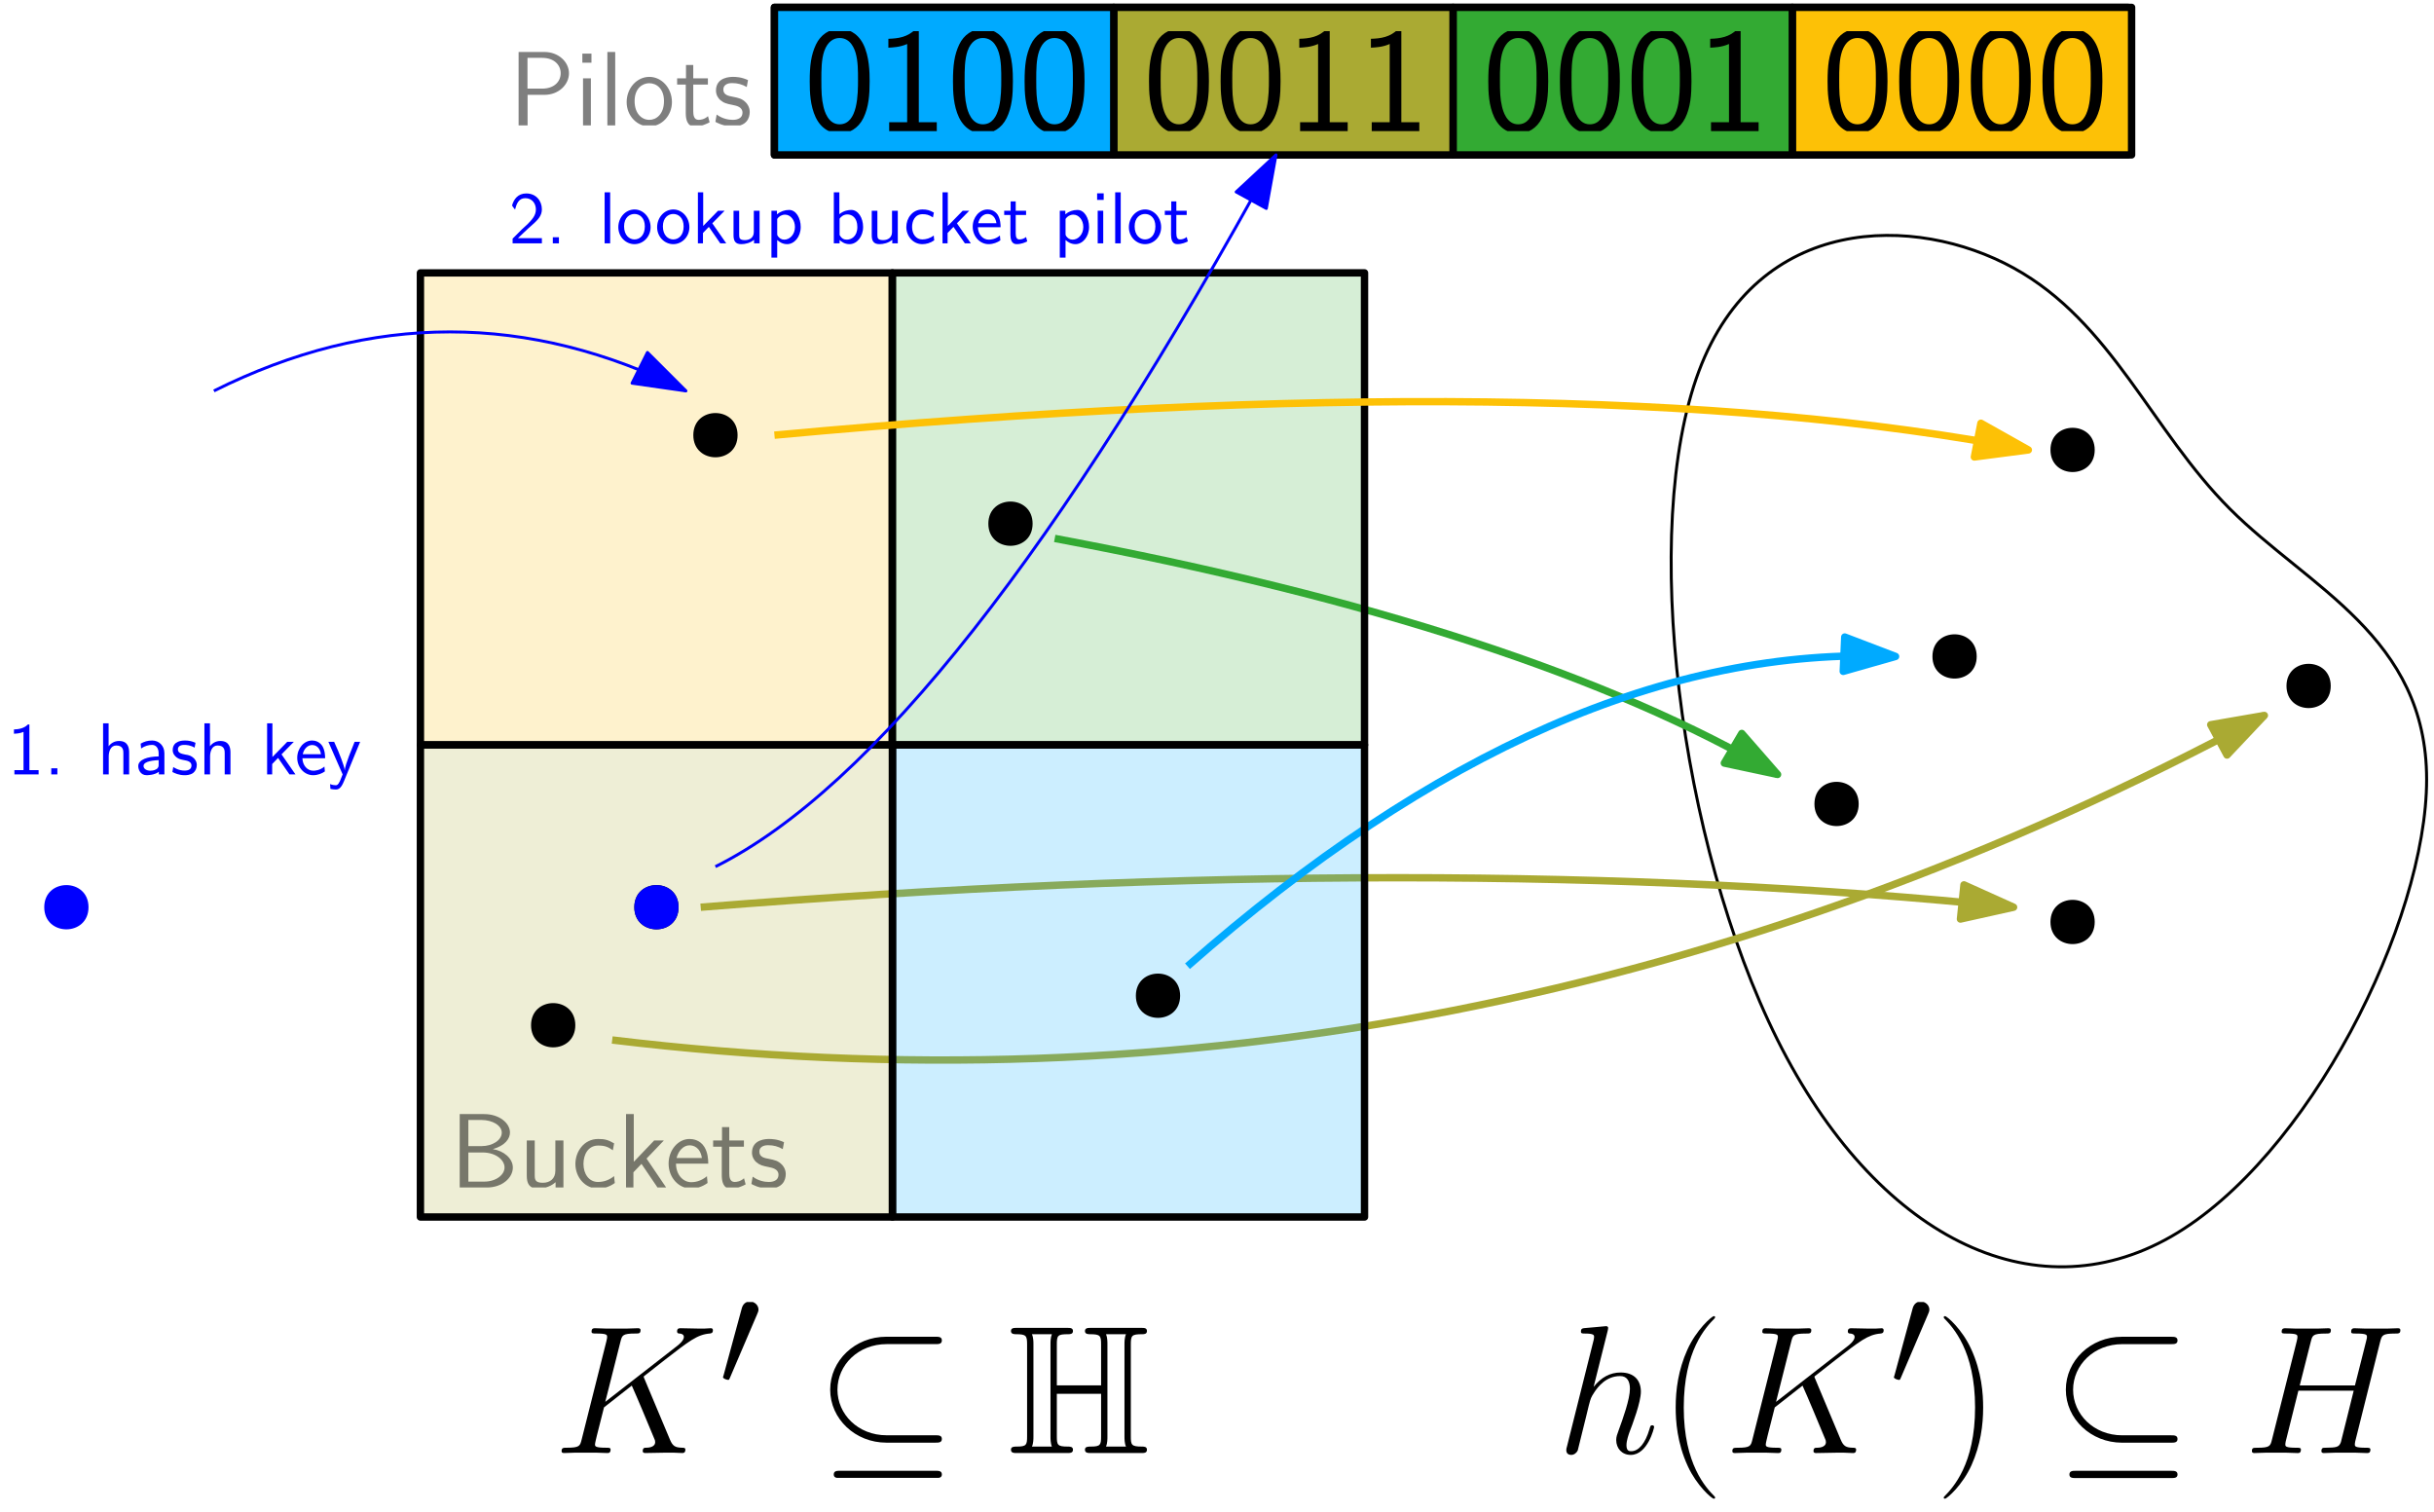 <?xml version="1.0" encoding="UTF-8"?>
<svg xmlns="http://www.w3.org/2000/svg" xmlns:xlink="http://www.w3.org/1999/xlink" width="330" height="205" viewBox="0 0 330 205">
<defs>
<g>
<g id="glyph-0-0">
<path d="M 6.969 -16.578 C 6.984 -16.672 7.031 -16.828 7.031 -16.953 C 7.031 -17.203 6.797 -17.203 6.734 -17.203 C 6.719 -17.203 5.5 -17.094 5.375 -17.078 C 4.953 -17.047 4.578 -17 4.141 -16.969 C 3.516 -16.922 3.344 -16.906 3.344 -16.453 C 3.344 -16.203 3.547 -16.203 3.891 -16.203 C 5.109 -16.203 5.125 -15.984 5.125 -15.734 C 5.125 -15.594 5.078 -15.391 5.062 -15.312 L 1.469 -0.969 C 1.359 -0.594 1.359 -0.547 1.359 -0.391 C 1.359 0.156 1.781 0.25 2.031 0.25 C 2.453 0.25 2.781 -0.078 2.906 -0.344 L 4.016 -4.828 C 4.141 -5.375 4.281 -5.891 4.406 -6.438 C 4.688 -7.484 4.688 -7.516 5.156 -8.234 C 5.625 -8.953 6.734 -10.438 8.656 -10.438 C 9.641 -10.438 9.984 -9.688 9.984 -8.703 C 9.984 -7.312 9.016 -4.609 8.469 -3.125 C 8.25 -2.531 8.125 -2.203 8.125 -1.766 C 8.125 -0.641 8.891 0.25 10.094 0.25 C 12.391 0.25 13.266 -3.391 13.266 -3.547 C 13.266 -3.672 13.156 -3.766 13.016 -3.766 C 12.781 -3.766 12.766 -3.688 12.641 -3.266 C 12.062 -1.281 11.156 -0.25 10.156 -0.25 C 9.906 -0.25 9.516 -0.266 9.516 -1.062 C 9.516 -1.703 9.812 -2.5 9.906 -2.781 C 10.359 -3.969 11.469 -6.891 11.469 -8.328 C 11.469 -9.812 10.609 -10.922 8.719 -10.922 C 7.312 -10.922 6.078 -10.266 5.062 -8.969 Z M 6.969 -16.578 "/>
</g>
<g id="glyph-1-0">
<path d="M 7.578 6.047 C 7.578 6.016 7.578 5.969 7.516 5.891 C 6.375 4.734 3.328 1.562 3.328 -6.172 C 3.328 -13.906 6.312 -17.047 7.531 -18.281 C 7.531 -18.312 7.578 -18.359 7.578 -18.438 C 7.578 -18.516 7.516 -18.562 7.406 -18.562 C 7.141 -18.562 5.031 -16.734 3.812 -14 C 2.578 -11.25 2.234 -8.578 2.234 -6.188 C 2.234 -4.406 2.406 -1.391 3.891 1.812 C 5.078 4.391 7.109 6.188 7.406 6.188 C 7.531 6.188 7.578 6.141 7.578 6.047 Z M 7.578 6.047 "/>
</g>
<g id="glyph-2-0">
<path d="M 12.391 -10.016 C 12.359 -10.094 12.266 -10.281 12.266 -10.359 C 12.266 -10.391 12.297 -10.406 12.719 -10.734 L 15.109 -12.609 C 18.438 -15.188 19.531 -16.062 21.234 -16.203 C 21.406 -16.234 21.656 -16.234 21.656 -16.656 C 21.656 -16.797 21.578 -16.922 21.391 -16.922 C 21.109 -16.922 20.812 -16.875 20.547 -16.875 L 19.609 -16.875 C 18.828 -16.875 18.016 -16.922 17.266 -16.922 C 17.094 -16.922 16.797 -16.922 16.797 -16.484 C 16.797 -16.234 16.969 -16.203 17.125 -16.203 C 17.391 -16.188 17.719 -16.078 17.719 -15.734 C 17.719 -15.234 16.969 -14.641 16.781 -14.5 L 7.062 -6.938 L 9.125 -15.109 C 9.344 -15.953 9.391 -16.203 11.156 -16.203 C 11.625 -16.203 11.844 -16.203 11.844 -16.672 C 11.844 -16.922 11.594 -16.922 11.469 -16.922 C 11.031 -16.922 10.5 -16.875 10.031 -16.875 L 7.109 -16.875 C 6.672 -16.875 6.125 -16.922 5.672 -16.922 C 5.484 -16.922 5.203 -16.922 5.203 -16.453 C 5.203 -16.203 5.422 -16.203 5.797 -16.203 C 7.312 -16.203 7.312 -16.016 7.312 -15.734 C 7.312 -15.688 7.312 -15.531 7.219 -15.172 L 3.859 -1.828 C 3.641 -0.969 3.594 -0.719 1.859 -0.719 C 1.391 -0.719 1.141 -0.719 1.141 -0.266 C 1.141 0 1.359 0 1.516 0 C 1.984 0 2.484 -0.047 2.953 -0.047 L 5.844 -0.047 C 6.312 -0.047 6.844 0 7.312 0 C 7.516 0 7.781 0 7.781 -0.469 C 7.781 -0.719 7.562 -0.719 7.188 -0.719 C 5.672 -0.719 5.672 -0.922 5.672 -1.172 C 5.672 -1.344 5.828 -1.953 5.922 -2.359 L 6.891 -6.188 L 10.656 -9.141 C 11.375 -7.562 12.688 -4.391 13.703 -1.953 C 13.781 -1.812 13.828 -1.656 13.828 -1.484 C 13.828 -0.75 12.844 -0.719 12.609 -0.719 C 12.391 -0.719 12.141 -0.719 12.141 -0.25 C 12.141 0 12.422 0 12.484 0 C 13.359 0 14.281 -0.047 15.141 -0.047 L 16.328 -0.047 C 16.703 -0.047 17.125 0 17.5 0 C 17.641 0 17.922 0 17.922 -0.469 C 17.922 -0.719 17.688 -0.719 17.453 -0.719 C 16.531 -0.75 16.203 -0.938 15.828 -1.828 Z M 12.391 -10.016 "/>
</g>
<g id="glyph-3-0">
<path d="M 5.219 -9.812 C 5.328 -10.062 5.406 -10.25 5.406 -10.453 C 5.406 -11.047 4.875 -11.547 4.234 -11.547 C 3.656 -11.547 3.281 -11.156 3.141 -10.625 L 0.688 -1.594 C 0.688 -1.547 0.594 -1.328 0.594 -1.297 C 0.594 -1.078 1.141 -0.922 1.297 -0.922 C 1.422 -0.922 1.453 -0.984 1.562 -1.266 Z M 5.219 -9.812 "/>
</g>
<g id="glyph-4-0">
<path d="M 6.516 -6.172 C 6.516 -7.953 6.344 -10.984 4.859 -14.172 C 3.672 -16.75 1.641 -18.562 1.344 -18.562 C 1.266 -18.562 1.172 -18.531 1.172 -18.406 C 1.172 -18.359 1.188 -18.344 1.219 -18.281 C 2.406 -17.047 5.422 -13.906 5.422 -6.188 C 5.422 1.531 2.422 4.688 1.219 5.922 C 1.188 5.969 1.172 6 1.172 6.047 C 1.172 6.172 1.266 6.188 1.344 6.188 C 1.609 6.188 3.719 4.359 4.938 1.641 C 6.172 -1.109 6.516 -3.797 6.516 -6.172 Z M 6.516 -6.172 "/>
</g>
<g id="glyph-5-0">
<path d="M 16.328 -14.766 C 16.75 -14.766 17.203 -14.766 17.203 -15.266 C 17.203 -15.766 16.75 -15.766 16.328 -15.766 L 9.672 -15.766 C 5.406 -15.766 2.062 -12.516 2.062 -8.594 C 2.062 -4.609 5.484 -1.406 9.672 -1.406 L 16.328 -1.406 C 16.75 -1.406 17.203 -1.406 17.203 -1.906 C 17.203 -2.406 16.75 -2.406 16.328 -2.406 L 9.719 -2.406 C 5.797 -2.406 3.047 -5.297 3.047 -8.578 C 3.047 -11.938 5.875 -14.766 9.719 -14.766 Z M 3.422 2.406 C 3 2.406 2.547 2.406 2.547 2.906 C 2.547 3.391 3 3.391 3.422 3.391 L 16.328 3.391 C 16.75 3.391 17.203 3.391 17.203 2.906 C 17.203 2.406 16.75 2.406 16.328 2.406 Z M 3.422 2.406 "/>
</g>
<g id="glyph-6-0">
<path d="M 18.531 -15.109 C 18.766 -15.953 18.812 -16.203 20.562 -16.203 C 21.016 -16.203 21.266 -16.203 21.266 -16.656 C 21.266 -16.922 21.047 -16.922 20.891 -16.922 C 20.438 -16.922 19.922 -16.875 19.453 -16.875 L 16.531 -16.875 C 16.062 -16.875 15.531 -16.922 15.062 -16.922 C 14.891 -16.922 14.594 -16.922 14.594 -16.453 C 14.594 -16.203 14.766 -16.203 15.234 -16.203 C 16.734 -16.203 16.734 -16.016 16.734 -15.734 C 16.734 -15.688 16.734 -15.531 16.625 -15.172 L 15.109 -9.172 L 7.625 -9.172 L 9.125 -15.109 C 9.344 -15.953 9.391 -16.203 11.156 -16.203 C 11.594 -16.203 11.844 -16.203 11.844 -16.656 C 11.844 -16.922 11.625 -16.922 11.469 -16.922 C 11.031 -16.922 10.5 -16.875 10.031 -16.875 L 7.109 -16.875 C 6.641 -16.875 6.125 -16.922 5.656 -16.922 C 5.484 -16.922 5.172 -16.922 5.172 -16.453 C 5.172 -16.203 5.359 -16.203 5.828 -16.203 C 7.312 -16.203 7.312 -16.016 7.312 -15.734 C 7.312 -15.688 7.312 -15.531 7.219 -15.172 L 3.859 -1.828 C 3.641 -0.969 3.594 -0.719 1.891 -0.719 C 1.312 -0.719 1.141 -0.719 1.141 -0.25 C 1.141 0 1.406 0 1.484 0 C 1.938 0 2.453 -0.047 2.922 -0.047 L 5.844 -0.047 C 6.312 -0.047 6.844 0 7.312 0 C 7.516 0 7.781 0 7.781 -0.469 C 7.781 -0.719 7.562 -0.719 7.188 -0.719 C 5.672 -0.719 5.672 -0.922 5.672 -1.172 C 5.672 -1.188 5.672 -1.359 5.719 -1.562 L 7.438 -8.453 L 14.938 -8.453 C 14.516 -6.812 13.266 -1.641 13.203 -1.484 C 12.938 -0.75 12.547 -0.75 11.078 -0.719 C 10.781 -0.719 10.562 -0.719 10.562 -0.25 C 10.562 0 10.828 0 10.906 0 C 11.344 0 11.875 -0.047 12.344 -0.047 L 15.266 -0.047 C 15.734 -0.047 16.25 0 16.734 0 C 16.922 0 17.203 0 17.203 -0.469 C 17.203 -0.719 16.969 -0.719 16.609 -0.719 C 15.094 -0.719 15.094 -0.922 15.094 -1.172 C 15.094 -1.188 15.094 -1.359 15.141 -1.562 Z M 18.531 -15.109 "/>
</g>
<g id="glyph-7-0">
<path d="M 8.906 -6.75 C 8.906 -7.938 8.875 -10.125 8.031 -11.812 C 7.188 -13.453 5.828 -13.875 4.859 -13.875 C 3.453 -13.875 2.25 -13.062 1.625 -11.734 C 0.969 -10.344 0.781 -8.922 0.781 -6.75 C 0.781 -5.266 0.844 -3.453 1.594 -1.859 C 2.438 -0.109 3.859 0.328 4.828 0.328 C 6.109 0.328 7.359 -0.344 8.062 -1.781 C 8.781 -3.266 8.906 -4.891 8.906 -6.75 Z M 4.828 -0.922 C 3.266 -0.922 2.781 -2.734 2.641 -3.328 C 2.391 -4.359 2.359 -5.344 2.359 -6.984 C 2.359 -8.266 2.359 -9.703 2.75 -10.844 C 3.219 -12.172 4.047 -12.625 4.828 -12.625 C 6.359 -12.625 6.859 -11.094 7.016 -10.562 C 7.328 -9.453 7.328 -8.188 7.328 -6.984 C 7.328 -5.062 7.328 -0.922 4.828 -0.922 Z M 4.828 -0.922 "/>
</g>
<g id="glyph-7-1">
<path d="M 5.859 -13.875 L 5.469 -13.875 C 4.359 -12.719 3.062 -12.562 1.734 -12.516 L 1.734 -11.312 C 2.328 -11.344 3.312 -11.375 4.281 -11.812 L 4.281 -1.203 L 1.844 -1.203 L 1.844 0 L 8.297 0 L 8.297 -1.203 L 5.859 -1.203 Z M 5.859 -13.875 "/>
</g>
<g id="glyph-8-0">
<path d="M 12.391 -10.016 C 12.359 -10.094 12.266 -10.281 12.266 -10.359 C 12.266 -10.391 12.297 -10.406 12.719 -10.734 L 15.109 -12.609 C 18.438 -15.188 19.531 -16.062 21.234 -16.203 C 21.406 -16.234 21.656 -16.234 21.656 -16.656 C 21.656 -16.797 21.578 -16.922 21.391 -16.922 C 21.109 -16.922 20.812 -16.875 20.547 -16.875 L 19.609 -16.875 C 18.828 -16.875 18.016 -16.922 17.266 -16.922 C 17.094 -16.922 16.797 -16.922 16.797 -16.484 C 16.797 -16.234 16.969 -16.203 17.125 -16.203 C 17.391 -16.188 17.719 -16.078 17.719 -15.734 C 17.719 -15.234 16.969 -14.641 16.781 -14.5 L 7.062 -6.938 L 9.125 -15.109 C 9.344 -15.953 9.391 -16.203 11.156 -16.203 C 11.625 -16.203 11.844 -16.203 11.844 -16.672 C 11.844 -16.922 11.594 -16.922 11.469 -16.922 C 11.031 -16.922 10.5 -16.875 10.031 -16.875 L 7.109 -16.875 C 6.672 -16.875 6.125 -16.922 5.672 -16.922 C 5.484 -16.922 5.203 -16.922 5.203 -16.453 C 5.203 -16.203 5.422 -16.203 5.797 -16.203 C 7.312 -16.203 7.312 -16.016 7.312 -15.734 C 7.312 -15.688 7.312 -15.531 7.219 -15.172 L 3.859 -1.828 C 3.641 -0.969 3.594 -0.719 1.859 -0.719 C 1.391 -0.719 1.141 -0.719 1.141 -0.266 C 1.141 0 1.359 0 1.516 0 C 1.984 0 2.484 -0.047 2.953 -0.047 L 5.844 -0.047 C 6.312 -0.047 6.844 0 7.312 0 C 7.516 0 7.781 0 7.781 -0.469 C 7.781 -0.719 7.562 -0.719 7.188 -0.719 C 5.672 -0.719 5.672 -0.922 5.672 -1.172 C 5.672 -1.344 5.828 -1.953 5.922 -2.359 L 6.891 -6.188 L 10.656 -9.141 C 11.375 -7.562 12.688 -4.391 13.703 -1.953 C 13.781 -1.812 13.828 -1.656 13.828 -1.484 C 13.828 -0.75 12.844 -0.719 12.609 -0.719 C 12.391 -0.719 12.141 -0.719 12.141 -0.25 C 12.141 0 12.422 0 12.484 0 C 13.359 0 14.281 -0.047 15.141 -0.047 L 16.328 -0.047 C 16.703 -0.047 17.125 0 17.5 0 C 17.641 0 17.922 0 17.922 -0.469 C 17.922 -0.719 17.688 -0.719 17.453 -0.719 C 16.531 -0.75 16.203 -0.938 15.828 -1.828 Z M 12.391 -10.016 "/>
</g>
<g id="glyph-9-0">
<path d="M 5.219 -9.812 C 5.328 -10.062 5.406 -10.25 5.406 -10.453 C 5.406 -11.047 4.875 -11.547 4.234 -11.547 C 3.656 -11.547 3.281 -11.156 3.141 -10.625 L 0.688 -1.594 C 0.688 -1.547 0.594 -1.328 0.594 -1.297 C 0.594 -1.078 1.141 -0.922 1.297 -0.922 C 1.422 -0.922 1.453 -0.984 1.562 -1.266 Z M 5.219 -9.812 "/>
</g>
<g id="glyph-10-0">
<path d="M 16.328 -14.766 C 16.75 -14.766 17.203 -14.766 17.203 -15.266 C 17.203 -15.766 16.75 -15.766 16.328 -15.766 L 9.672 -15.766 C 5.406 -15.766 2.062 -12.516 2.062 -8.594 C 2.062 -4.609 5.484 -1.406 9.672 -1.406 L 16.328 -1.406 C 16.75 -1.406 17.203 -1.406 17.203 -1.906 C 17.203 -2.406 16.75 -2.406 16.328 -2.406 L 9.719 -2.406 C 5.797 -2.406 3.047 -5.297 3.047 -8.578 C 3.047 -11.938 5.875 -14.766 9.719 -14.766 Z M 3.422 2.406 C 3 2.406 2.547 2.406 2.547 2.906 C 2.547 3.391 3 3.391 3.422 3.391 L 16.328 3.391 C 16.75 3.391 17.203 3.391 17.203 2.906 C 17.203 2.406 16.75 2.406 16.328 2.406 Z M 3.422 2.406 "/>
</g>
<g id="glyph-11-0">
<path d="M 16.672 -14.688 C 16.672 -15.938 16.781 -16.109 18.219 -16.109 C 18.438 -16.109 18.859 -16.109 18.859 -16.531 C 18.859 -16.969 18.484 -16.969 18.047 -16.969 L 11.297 -16.969 C 10.859 -16.969 10.453 -16.969 10.453 -16.531 C 10.453 -16.109 10.922 -16.109 11.125 -16.109 C 12.547 -16.109 12.641 -15.906 12.641 -14.688 L 12.641 -9.172 L 6.641 -9.172 L 6.641 -14.688 C 6.641 -15.938 6.734 -16.109 8.172 -16.109 C 8.406 -16.109 8.828 -16.109 8.828 -16.531 C 8.828 -16.969 8.453 -16.969 8 -16.969 L 1.266 -16.969 C 0.812 -16.969 0.422 -16.969 0.422 -16.531 C 0.422 -16.109 0.891 -16.109 1.094 -16.109 C 2.5 -16.109 2.609 -15.906 2.609 -14.688 L 2.609 -2.281 C 2.609 -1.109 2.531 -0.875 1.219 -0.875 C 0.844 -0.875 0.422 -0.875 0.422 -0.453 C 0.422 0 0.812 0 1.266 0 L 8 0 C 8.453 0 8.828 0 8.828 -0.453 C 8.828 -0.875 8.406 -0.875 8.125 -0.875 C 6.719 -0.875 6.641 -1.094 6.641 -2.281 L 6.641 -8.031 L 12.641 -8.031 L 12.641 -2.281 C 12.641 -1.109 12.562 -0.875 11.25 -0.875 C 10.875 -0.875 10.453 -0.875 10.453 -0.453 C 10.453 0 10.859 0 11.297 0 L 18.047 0 C 18.484 0 18.859 0 18.859 -0.453 C 18.859 -0.875 18.438 -0.875 18.172 -0.875 C 16.75 -0.875 16.672 -1.094 16.672 -2.281 Z M 3.469 -14.75 C 3.469 -15.047 3.469 -15.656 3.266 -16.109 L 5.969 -16.109 C 5.781 -15.656 5.781 -15.047 5.781 -14.75 L 5.781 -2.234 C 5.781 -1.938 5.781 -1.312 5.969 -0.875 L 3.266 -0.875 C 3.469 -1.312 3.469 -1.938 3.469 -2.234 Z M 13.5 -14.75 C 13.5 -15.047 13.5 -15.656 13.312 -16.109 L 16.016 -16.109 C 15.812 -15.656 15.812 -15.047 15.812 -14.75 L 15.812 -2.234 C 15.812 -1.938 15.812 -1.312 16.016 -0.875 L 13.312 -0.875 C 13.5 -1.312 13.5 -1.938 13.5 -2.234 Z M 13.5 -14.75 "/>
</g>
<g id="glyph-12-0">
<path d="M 1.734 -1.875 L 0.5 -0.641 L 0.5 0 L 4.469 0 L 4.469 -0.703 L 2.656 -0.703 C 2.547 -0.703 2.422 -0.703 2.297 -0.703 L 1.219 -0.703 C 1.531 -0.984 2.297 -1.719 2.609 -2.016 C 2.797 -2.188 3.297 -2.609 3.484 -2.797 C 3.938 -3.234 4.469 -3.766 4.469 -4.609 C 4.469 -5.766 3.672 -6.766 2.359 -6.766 C 1.219 -6.766 0.656 -5.984 0.422 -5.125 C 0.531 -4.953 0.594 -4.891 0.609 -4.859 C 0.625 -4.844 0.734 -4.719 0.828 -4.578 C 1.031 -5.344 1.312 -6.125 2.219 -6.125 C 3.156 -6.125 3.656 -5.375 3.656 -4.594 C 3.656 -3.75 3.094 -3.188 2.5 -2.578 Z M 1.734 -1.875 "/>
</g>
<g id="glyph-12-1">
<path d="M 1.797 -0.828 L 0.969 -0.828 L 0.969 0 L 1.797 0 Z M 1.797 -0.828 "/>
</g>
<g id="glyph-12-2">
<path d="M 1.562 -6.922 L 0.812 -6.922 L 0.812 0 L 1.562 0 Z M 1.562 -6.922 "/>
</g>
<g id="glyph-12-3">
<path d="M 4.672 -2.188 C 4.672 -3.531 3.672 -4.594 2.5 -4.594 C 1.266 -4.594 0.297 -3.5 0.297 -2.188 C 0.297 -0.875 1.312 0.109 2.484 0.109 C 3.672 0.109 4.672 -0.891 4.672 -2.188 Z M 2.484 -0.531 C 1.797 -0.531 1.078 -1.094 1.078 -2.297 C 1.078 -3.5 1.828 -3.984 2.484 -3.984 C 3.188 -3.984 3.891 -3.469 3.891 -2.297 C 3.891 -1.109 3.219 -0.531 2.484 -0.531 Z M 2.484 -0.531 "/>
</g>
<g id="glyph-12-4">
<path d="M 2.797 -2.719 L 4.469 -4.422 L 3.578 -4.422 L 1.562 -2.359 L 1.562 -6.922 L 0.844 -6.922 L 0.844 0 L 1.531 0 L 1.531 -1.406 L 2.328 -2.234 L 3.875 0 L 4.688 0 Z M 2.797 -2.719 "/>
</g>
<g id="glyph-12-5">
<path d="M 4.344 -4.422 L 3.562 -4.422 L 3.562 -1.531 C 3.562 -0.781 3 -0.438 2.359 -0.438 C 1.656 -0.438 1.578 -0.703 1.578 -1.125 L 1.578 -4.422 L 0.812 -4.422 L 0.812 -1.094 C 0.812 -0.375 1.031 0.109 1.859 0.109 C 2.391 0.109 3.094 -0.047 3.594 -0.484 L 3.594 0 L 4.344 0 Z M 4.344 -4.422 "/>
</g>
<g id="glyph-12-6">
<path d="M 1.594 -0.453 C 1.906 -0.172 2.344 0.109 2.938 0.109 C 3.906 0.109 4.781 -0.875 4.781 -2.219 C 4.781 -3.422 4.156 -4.531 3.203 -4.531 C 2.609 -4.531 2.031 -4.328 1.562 -3.938 L 1.562 -4.422 L 0.812 -4.422 L 0.812 1.938 L 1.594 1.938 Z M 1.594 -3.312 C 1.828 -3.672 2.219 -3.891 2.656 -3.891 C 3.406 -3.891 4 -3.141 4 -2.219 C 4 -1.203 3.297 -0.5 2.547 -0.5 C 2.156 -0.5 1.891 -0.703 1.688 -0.969 C 1.594 -1.109 1.594 -1.141 1.594 -1.312 Z M 1.594 -3.312 "/>
</g>
<g id="glyph-12-7">
<path d="M 1.562 -6.922 L 0.812 -6.922 L 0.812 0 L 1.594 0 L 1.594 -0.453 C 1.828 -0.234 2.266 0.109 2.938 0.109 C 3.922 0.109 4.781 -0.891 4.781 -2.219 C 4.781 -3.453 4.109 -4.531 3.172 -4.531 C 2.781 -4.531 2.156 -4.438 1.562 -3.953 Z M 1.594 -3.344 C 1.75 -3.578 2.109 -3.922 2.656 -3.922 C 3.25 -3.922 4 -3.5 4 -2.219 C 4 -0.922 3.172 -0.5 2.562 -0.5 C 2.172 -0.5 1.844 -0.672 1.594 -1.141 Z M 1.594 -3.344 "/>
</g>
<g id="glyph-12-8">
<path d="M 4.094 -4.172 C 3.5 -4.5 3.156 -4.594 2.547 -4.594 C 1.172 -4.594 0.359 -3.391 0.359 -2.219 C 0.359 -0.984 1.266 0.109 2.516 0.109 C 3.047 0.109 3.594 -0.031 4.141 -0.406 L 4.078 -1.062 C 3.562 -0.672 3.031 -0.531 2.516 -0.531 C 1.688 -0.531 1.141 -1.25 1.141 -2.219 C 1.141 -3 1.5 -3.953 2.562 -3.953 C 3.078 -3.953 3.422 -3.875 3.969 -3.516 Z M 4.094 -4.172 "/>
</g>
<g id="glyph-12-9">
<path d="M 4.125 -2.188 C 4.125 -2.516 4.109 -3.266 3.734 -3.875 C 3.312 -4.484 2.719 -4.594 2.359 -4.594 C 1.25 -4.594 0.344 -3.531 0.344 -2.25 C 0.344 -0.938 1.312 0.109 2.5 0.109 C 3.125 0.109 3.703 -0.125 4.094 -0.406 L 4.031 -1.062 C 3.406 -0.531 2.734 -0.5 2.516 -0.5 C 1.719 -0.5 1.078 -1.203 1.047 -2.188 Z M 1.094 -2.734 C 1.25 -3.484 1.781 -3.984 2.359 -3.984 C 2.875 -3.984 3.422 -3.656 3.562 -2.734 Z M 1.094 -2.734 "/>
</g>
<g id="glyph-12-10">
<path d="M 1.75 -3.844 L 3.156 -3.844 L 3.156 -4.422 L 1.75 -4.422 L 1.75 -5.688 L 1.062 -5.688 L 1.062 -4.422 L 0.188 -4.422 L 0.188 -3.844 L 1.031 -3.844 L 1.031 -1.188 C 1.031 -0.594 1.172 0.109 1.859 0.109 C 2.547 0.109 3.062 -0.141 3.312 -0.266 L 3.156 -0.859 C 2.891 -0.641 2.578 -0.531 2.25 -0.531 C 1.891 -0.531 1.75 -0.828 1.75 -1.359 Z M 1.75 -3.844 "/>
</g>
<g id="glyph-12-11">
<path d="M 1.625 -6.781 L 0.734 -6.781 L 0.734 -5.891 L 1.625 -5.891 Z M 1.562 -4.422 L 0.812 -4.422 L 0.812 0 L 1.562 0 Z M 1.562 -4.422 "/>
</g>
<g id="glyph-12-12">
<path d="M 2.984 -6.766 L 2.781 -6.766 C 2.188 -6.156 1.359 -6.125 0.891 -6.094 L 0.891 -5.516 C 1.219 -5.531 1.688 -5.547 2.188 -5.766 L 2.188 -0.578 L 0.953 -0.578 L 0.953 0 L 4.234 0 L 4.234 -0.578 L 2.984 -0.578 Z M 2.984 -6.766 "/>
</g>
<g id="glyph-12-13">
<path d="M 4.344 -2.969 C 4.344 -3.625 4.188 -4.531 2.969 -4.531 C 2.359 -4.531 1.875 -4.234 1.562 -3.812 L 1.562 -6.922 L 0.812 -6.922 L 0.812 0 L 1.578 0 L 1.578 -2.438 C 1.578 -3.094 1.828 -3.922 2.594 -3.922 C 3.547 -3.922 3.562 -3.219 3.562 -2.906 L 3.562 0 L 4.344 0 Z M 4.344 -2.969 "/>
</g>
<g id="glyph-12-14">
<path d="M 3.984 -2.875 C 3.984 -3.891 3.25 -4.594 2.328 -4.594 C 1.688 -4.594 1.234 -4.438 0.766 -4.172 L 0.828 -3.516 C 1.344 -3.875 1.844 -4 2.328 -4 C 2.797 -4 3.203 -3.609 3.203 -2.875 L 3.203 -2.438 C 1.703 -2.422 0.438 -2 0.438 -1.125 C 0.438 -0.703 0.703 0.109 1.578 0.109 C 1.719 0.109 2.656 0.094 3.234 -0.359 L 3.234 0 L 3.984 0 Z M 3.203 -1.312 C 3.203 -1.125 3.203 -0.875 2.859 -0.688 C 2.578 -0.516 2.188 -0.5 2.078 -0.5 C 1.609 -0.5 1.156 -0.734 1.156 -1.141 C 1.156 -1.844 2.766 -1.906 3.203 -1.938 Z M 3.203 -1.312 "/>
</g>
<g id="glyph-12-15">
<path d="M 3.422 -4.281 C 2.906 -4.516 2.5 -4.594 1.984 -4.594 C 1.734 -4.594 0.328 -4.594 0.328 -3.297 C 0.328 -2.797 0.625 -2.484 0.875 -2.297 C 1.172 -2.078 1.391 -2.031 1.938 -1.922 C 2.297 -1.859 2.875 -1.734 2.875 -1.203 C 2.875 -0.516 2.094 -0.516 1.938 -0.516 C 1.141 -0.516 0.578 -0.891 0.406 -1 L 0.281 -0.328 C 0.594 -0.172 1.141 0.109 1.953 0.109 C 2.141 0.109 2.688 0.109 3.109 -0.203 C 3.422 -0.453 3.594 -0.844 3.594 -1.281 C 3.594 -1.828 3.219 -2.156 3.203 -2.188 C 2.812 -2.547 2.547 -2.609 2.047 -2.688 C 1.5 -2.797 1.031 -2.906 1.031 -3.391 C 1.031 -4 1.75 -4 1.891 -4 C 2.203 -4 2.734 -3.969 3.297 -3.625 Z M 3.422 -4.281 "/>
</g>
<g id="glyph-12-16">
<path d="M 4.453 -4.422 L 3.703 -4.422 C 2.406 -1.25 2.375 -0.797 2.375 -0.562 L 2.359 -0.562 C 2.297 -1.234 1.5 -3.094 1.469 -3.188 L 0.922 -4.422 L 0.141 -4.422 L 2.078 0 C 1.953 0.312 1.75 0.812 1.719 0.891 C 1.453 1.469 1.281 1.469 1.141 1.469 C 0.984 1.469 0.672 1.438 0.375 1.312 L 0.422 1.969 C 0.641 2.016 0.922 2.047 1.141 2.047 C 1.5 2.047 1.859 1.922 2.266 0.906 Z M 4.453 -4.422 "/>
</g>
<g id="glyph-13-0">
<path d="M 1.328 -9.953 L 1.328 0 L 5.031 0 C 7.062 0 8.531 -1.297 8.531 -2.703 C 8.531 -3.953 7.281 -4.984 5.812 -5.203 C 7.484 -5.672 8.141 -6.625 8.141 -7.453 C 8.141 -8.75 6.672 -9.953 4.641 -9.953 Z M 2.5 -5.609 L 2.5 -9.156 L 4.266 -9.156 C 5.797 -9.156 7.031 -8.391 7.031 -7.438 C 7.031 -6.438 5.797 -5.609 4.281 -5.609 Z M 2.5 -0.797 L 2.5 -4.75 L 4.406 -4.75 C 6.25 -4.75 7.406 -3.719 7.406 -2.719 C 7.406 -1.703 6.234 -0.797 4.641 -0.797 Z M 2.5 -0.797 "/>
</g>
<g id="glyph-13-1">
<path d="M 6.078 -6.375 L 4.984 -6.375 L 4.984 -2.266 C 4.984 -1.172 4.234 -0.641 3.297 -0.641 C 2.297 -0.641 2.188 -1.016 2.188 -1.656 L 2.188 -6.375 L 1.109 -6.375 L 1.109 -1.594 C 1.109 -0.562 1.438 0.141 2.609 0.141 C 3.016 0.141 4.141 0.078 5.016 -0.719 L 5.016 0 L 6.078 0 Z M 6.078 -6.375 "/>
</g>
<g id="glyph-13-2">
<path d="M 5.75 -1.547 C 5.094 -1.016 4.359 -0.75 3.562 -0.75 C 2.359 -0.75 1.594 -1.812 1.594 -3.203 C 1.594 -4.391 2.172 -5.688 3.594 -5.688 C 4.562 -5.688 4.969 -5.469 5.578 -5.047 L 5.75 -5.984 C 4.922 -6.469 4.453 -6.578 3.594 -6.578 C 1.625 -6.578 0.5 -4.828 0.5 -3.203 C 0.5 -1.359 1.828 0.141 3.547 0.141 C 4.25 0.141 5.047 -0.031 5.844 -0.609 C 5.844 -0.641 5.797 -1.094 5.781 -1.141 Z M 5.75 -1.547 "/>
</g>
<g id="glyph-13-3">
<path d="M 3.906 -3.922 L 6.25 -6.375 L 4.938 -6.375 L 2.172 -3.484 L 2.172 -9.953 L 1.125 -9.953 L 1.125 0 L 2.125 0 L 2.125 -2.062 L 3.219 -3.203 L 5.391 0 L 6.562 0 Z M 3.906 -3.922 "/>
</g>
<g id="glyph-13-4">
<path d="M 5.844 -3.234 C 5.844 -3.844 5.781 -4.719 5.328 -5.484 C 4.734 -6.469 3.734 -6.578 3.312 -6.578 C 1.766 -6.578 0.469 -5.094 0.469 -3.234 C 0.469 -1.328 1.844 0.141 3.516 0.141 C 4.172 0.141 4.969 -0.047 5.75 -0.609 C 5.75 -0.672 5.703 -1.125 5.703 -1.141 C 5.688 -1.156 5.672 -1.484 5.672 -1.531 C 4.812 -0.812 3.969 -0.719 3.547 -0.719 C 2.438 -0.719 1.484 -1.703 1.469 -3.234 Z M 1.547 -4 C 1.797 -4.969 2.469 -5.719 3.312 -5.719 C 3.766 -5.719 4.75 -5.516 4.984 -4 Z M 1.547 -4 "/>
</g>
<g id="glyph-13-5">
<path d="M 2.453 -5.531 L 4.438 -5.531 L 4.438 -6.375 L 2.453 -6.375 L 2.453 -8.188 L 1.469 -8.188 L 1.469 -6.375 L 0.266 -6.375 L 0.266 -5.531 L 1.438 -5.531 L 1.438 -1.672 C 1.438 -0.844 1.625 0.141 2.609 0.141 C 3.578 0.141 4.234 -0.188 4.672 -0.422 L 4.453 -1.25 C 3.953 -0.797 3.422 -0.75 3.172 -0.75 C 2.531 -0.75 2.453 -1.422 2.453 -1.922 Z M 2.453 -5.531 "/>
</g>
<g id="glyph-13-6">
<path d="M 4.812 -6.141 C 3.906 -6.562 3.125 -6.578 2.797 -6.578 C 2.469 -6.578 0.469 -6.578 0.469 -4.719 C 0.469 -4.094 0.812 -3.656 1.031 -3.453 C 1.547 -3.016 1.906 -2.938 2.75 -2.766 C 3.234 -2.672 4.062 -2.5 4.062 -1.734 C 4.062 -0.75 2.938 -0.75 2.734 -0.75 C 2.172 -0.75 1.328 -0.906 0.562 -1.469 L 0.391 -0.484 C 0.453 -0.438 1.438 0.141 2.75 0.141 C 4.609 0.141 5.047 -0.969 5.047 -1.828 C 5.047 -2.547 4.609 -3.016 4.547 -3.078 C 4.016 -3.625 3.578 -3.719 2.719 -3.891 C 2.188 -3.984 1.469 -4.125 1.469 -4.844 C 1.469 -5.734 2.469 -5.734 2.656 -5.734 C 3.406 -5.734 4.016 -5.562 4.641 -5.203 Z M 4.812 -6.141 "/>
</g>
<g id="glyph-13-7">
<path d="M 4.812 -4.141 C 6.781 -4.141 8.141 -5.562 8.141 -7.062 C 8.141 -8.578 6.75 -9.953 4.812 -9.953 L 1.312 -9.953 L 1.312 0 L 2.531 0 L 2.531 -4.141 Z M 4.5 -9.156 C 6.188 -9.156 7.016 -8.141 7.016 -7.078 C 7.016 -5.938 6.141 -4.984 4.5 -4.984 L 2.516 -4.984 L 2.516 -9.156 Z M 4.5 -9.156 "/>
</g>
<g id="glyph-13-8">
<path d="M 2.266 -9.734 L 1.031 -9.734 L 1.031 -8.5 L 2.266 -8.5 Z M 2.188 -6.375 L 1.125 -6.375 L 1.125 0 L 2.188 0 Z M 2.188 -6.375 "/>
</g>
<g id="glyph-13-9">
<path d="M 2.188 -9.953 L 1.125 -9.953 L 1.125 0 L 2.188 0 Z M 2.188 -9.953 "/>
</g>
<g id="glyph-13-10">
<path d="M 6.578 -3.156 C 6.578 -5.094 5.156 -6.578 3.516 -6.578 C 1.828 -6.578 0.438 -5.062 0.438 -3.156 C 0.438 -1.281 1.859 0.141 3.5 0.141 C 5.188 0.141 6.578 -1.312 6.578 -3.156 Z M 3.516 -0.75 C 2.484 -0.75 1.516 -1.609 1.516 -3.297 C 1.516 -5.031 2.594 -5.719 3.5 -5.719 C 4.484 -5.719 5.5 -4.984 5.5 -3.297 C 5.5 -1.531 4.469 -0.75 3.516 -0.75 Z M 3.516 -0.75 "/>
</g>
</g>
<clipPath id="clip-0">
<path clip-rule="nonzero" d="M 227 178 L 233 178 L 233 203.18 L 227 203.18 Z M 227 178 "/>
</clipPath>
<clipPath id="clip-1">
<path clip-rule="nonzero" d="M 256 176.531 L 262 176.531 L 262 188 L 256 188 Z M 256 176.531 "/>
</clipPath>
<clipPath id="clip-2">
<path clip-rule="nonzero" d="M 263 178 L 269 178 L 269 203.18 L 263 203.18 Z M 263 178 "/>
</clipPath>
<clipPath id="clip-3">
<path clip-rule="nonzero" d="M 247 4.227 L 285.859 4.227 L 285.859 17.777 L 247 17.777 Z M 247 4.227 "/>
</clipPath>
<clipPath id="clip-4">
<path clip-rule="nonzero" d="M 201 4.227 L 239 4.227 L 239 17.777 L 201 17.777 Z M 201 4.227 "/>
</clipPath>
<clipPath id="clip-5">
<path clip-rule="nonzero" d="M 155 4.227 L 193 4.227 L 193 17.777 L 155 17.777 Z M 155 4.227 "/>
</clipPath>
<clipPath id="clip-6">
<path clip-rule="nonzero" d="M 109 4.227 L 147.859 4.227 L 147.859 17.777 L 109 17.777 Z M 109 4.227 "/>
</clipPath>
<clipPath id="clip-7">
<path clip-rule="nonzero" d="M 98 176.527 L 103 176.527 L 103 188 L 98 188 Z M 98 176.527 "/>
</clipPath>
<clipPath id="clip-8">
<path clip-rule="nonzero" d="M 112 181 L 128 181 L 128 200.371 L 112 200.371 Z M 112 181 "/>
</clipPath>
<clipPath id="clip-9">
<path clip-rule="nonzero" d="M 137 180 L 155.938 180 L 155.938 197 L 137 197 Z M 137 180 "/>
</clipPath>
<clipPath id="clip-10">
<path clip-rule="nonzero" d="M 69 26.074 L 161.43 26.074 L 161.43 34.93 L 69 34.93 Z M 69 26.074 "/>
</clipPath>
<clipPath id="clip-11">
<path clip-rule="nonzero" d="M 1 98.074 L 49 98.074 L 49 106.93 L 1 106.93 Z M 1 98.074 "/>
</clipPath>
<clipPath id="clip-12">
<path clip-rule="nonzero" d="M 62 151.035 L 106.898 151.035 L 106.898 161 L 62 161 Z M 62 151.035 "/>
</clipPath>
<clipPath id="clip-13">
<path clip-rule="nonzero" d="M 70 7.035 L 102 7.035 L 102 17 L 70 17 Z M 70 7.035 "/>
</clipPath>
</defs>
<path fill-rule="evenodd" fill="rgb(0%, 0%, 0%)" fill-opacity="1" d="M 284 61 C 284 57 278 57 278 61 C 278 65 284 65 284 61 Z M 284 61 "/>
<path fill-rule="evenodd" fill="rgb(0%, 0%, 0%)" fill-opacity="1" d="M 252 109 C 252 105 246 105 246 109 C 246 113 252 113 252 109 Z M 252 109 "/>
<path fill-rule="evenodd" fill="rgb(0%, 0%, 0%)" fill-opacity="1" d="M 268 89 C 268 85 262 85 262 89 C 262 93 268 93 268 89 Z M 268 89 "/>
<path fill-rule="evenodd" fill="rgb(0%, 0%, 0%)" fill-opacity="1" d="M 316 93 C 316 89 310 89 310 93 C 310 97 316 97 316 93 Z M 316 93 "/>
<path fill-rule="evenodd" fill="rgb(0%, 0%, 0%)" fill-opacity="1" d="M 284 125 C 284 121 278 121 278 125 C 278 129 284 129 284 125 Z M 284 125 "/>
<g fill="rgb(0%, 0%, 0%)" fill-opacity="1">
<use xlink:href="#glyph-0-0" x="211" y="197.004"/>
</g>
<g clip-path="url(#clip-0)">
<g fill="rgb(0%, 0%, 0%)" fill-opacity="1">
<use xlink:href="#glyph-1-0" x="224.955" y="197.004"/>
</g>
</g>
<g fill="rgb(0%, 0%, 0%)" fill-opacity="1">
<use xlink:href="#glyph-2-0" x="233.73" y="197.004"/>
</g>
<g clip-path="url(#clip-1)">
<g fill="rgb(0%, 0%, 0%)" fill-opacity="1">
<use xlink:href="#glyph-3-0" x="256.178" y="188.009"/>
</g>
</g>
<g clip-path="url(#clip-2)">
<g fill="rgb(0%, 0%, 0%)" fill-opacity="1">
<use xlink:href="#glyph-4-0" x="262.358" y="197.004"/>
</g>
</g>
<g fill="rgb(0%, 0%, 0%)" fill-opacity="1">
<use xlink:href="#glyph-5-0" x="278.023" y="197.004"/>
</g>
<g fill="rgb(0%, 0%, 0%)" fill-opacity="1">
<use xlink:href="#glyph-6-0" x="304.174" y="197.004"/>
</g>
<path fill="none" stroke-width="0.4" stroke-linecap="butt" stroke-linejoin="round" stroke="rgb(0%, 0%, 0%)" stroke-opacity="1" stroke-miterlimit="10" d="M 341.332 696 C 352 685.332 368 678.668 368 659.332 C 368 640 352 608 333.332 597.332 C 314.668 586.668 293.332 597.332 280 624 C 266.668 650.668 261.332 693.332 269.332 714.668 C 277.332 736 298.668 736 312 728.668 C 325.332 721.332 330.668 706.668 341.332 696 Z M 341.332 696 " transform="matrix(1, 0, 0, -1, -39, 765)"/>
<path fill="none" stroke-width="1" stroke-linecap="butt" stroke-linejoin="round" stroke="rgb(0%, 0%, 0%)" stroke-opacity="1" stroke-miterlimit="10" d="M 144 764 L 144 744 L 327.504 744 L 327.504 764 Z M 144 764 " transform="matrix(1, 0, 0, -1, -39, 765)"/>
<path fill-rule="evenodd" fill="rgb(99%, 75.4%, 2.7%)" fill-opacity="1" stroke-width="1" stroke-linecap="butt" stroke-linejoin="round" stroke="rgb(0%, 0%, 0%)" stroke-opacity="1" stroke-miterlimit="10" d="M 328 764 L 328 744 L 282 744 L 282 764 Z M 328 764 " transform="matrix(1, 0, 0, -1, -39, 765)"/>
<g clip-path="url(#clip-3)">
<g fill="rgb(0%, 0%, 0%)" fill-opacity="1">
<use xlink:href="#glyph-7-0" x="247" y="17.776"/>
<use xlink:href="#glyph-7-0" x="256.711" y="17.776"/>
<use xlink:href="#glyph-7-0" x="266.423" y="17.776"/>
<use xlink:href="#glyph-7-0" x="276.134" y="17.776"/>
</g>
</g>
<path fill="none" stroke-width="1" stroke-linecap="butt" stroke-linejoin="round" stroke="rgb(20%, 66.7%, 20%)" stroke-opacity="1" stroke-miterlimit="10" d="M 182 692 C 224.668 684 257.332 673.332 280 660 " transform="matrix(1, 0, 0, -1, -39, 765)"/>
<path fill-rule="evenodd" fill="rgb(20%, 66.7%, 20%)" fill-opacity="1" stroke-width="1" stroke-linecap="butt" stroke-linejoin="round" stroke="rgb(20%, 66.7%, 20%)" stroke-opacity="1" stroke-miterlimit="10" d="M 280 660 L 275.148 665.559 L 272.785 661.539 Z M 280 660 " transform="matrix(1, 0, 0, -1, -39, 765)"/>
<path fill-rule="evenodd" fill="rgb(20%, 66.7%, 20%)" fill-opacity="1" stroke-width="1" stroke-linecap="butt" stroke-linejoin="round" stroke="rgb(0%, 0%, 0%)" stroke-opacity="1" stroke-miterlimit="10" d="M 282 764 L 282 744 L 236 744 L 236 764 Z M 282 764 " transform="matrix(1, 0, 0, -1, -39, 765)"/>
<g clip-path="url(#clip-4)">
<g fill="rgb(0%, 0%, 0%)" fill-opacity="1">
<use xlink:href="#glyph-7-0" x="201" y="17.776"/>
<use xlink:href="#glyph-7-0" x="210.711" y="17.776"/>
<use xlink:href="#glyph-7-0" x="220.423" y="17.776"/>
<use xlink:href="#glyph-7-1" x="230.134" y="17.776"/>
</g>
</g>
<path fill-rule="evenodd" fill="rgb(66.7%, 66.7%, 20%)" fill-opacity="1" stroke-width="1" stroke-linecap="butt" stroke-linejoin="round" stroke="rgb(0%, 0%, 0%)" stroke-opacity="1" stroke-miterlimit="10" d="M 236 764 L 236 744 L 190 744 L 190 764 Z M 236 764 " transform="matrix(1, 0, 0, -1, -39, 765)"/>
<g clip-path="url(#clip-5)">
<g fill="rgb(0%, 0%, 0%)" fill-opacity="1">
<use xlink:href="#glyph-7-0" x="155" y="17.776"/>
<use xlink:href="#glyph-7-0" x="164.711" y="17.776"/>
<use xlink:href="#glyph-7-1" x="174.423" y="17.776"/>
<use xlink:href="#glyph-7-1" x="184.134" y="17.776"/>
</g>
</g>
<path fill="none" stroke-width="1" stroke-linecap="butt" stroke-linejoin="round" stroke="rgb(66.7%, 66.7%, 20%)" stroke-opacity="1" stroke-miterlimit="10" d="M 122 624 C 199.332 614.668 274 629.332 346 668 " transform="matrix(1, 0, 0, -1, -39, 765)"/>
<path fill-rule="evenodd" fill="rgb(66.7%, 66.7%, 20%)" fill-opacity="1" stroke-width="1" stroke-linecap="butt" stroke-linejoin="round" stroke="rgb(66.7%, 66.7%, 20%)" stroke-opacity="1" stroke-miterlimit="10" d="M 346 668 L 338.73 666.742 L 340.938 662.633 Z M 346 668 " transform="matrix(1, 0, 0, -1, -39, 765)"/>
<path fill="none" stroke-width="1" stroke-linecap="butt" stroke-linejoin="round" stroke="rgb(66.7%, 66.7%, 20%)" stroke-opacity="1" stroke-miterlimit="10" d="M 134 642 C 200.668 647.332 260 647.332 312 642 " transform="matrix(1, 0, 0, -1, -39, 765)"/>
<path fill-rule="evenodd" fill="rgb(66.7%, 66.7%, 20%)" fill-opacity="1" stroke-width="1" stroke-linecap="butt" stroke-linejoin="round" stroke="rgb(66.7%, 66.7%, 20%)" stroke-opacity="1" stroke-miterlimit="10" d="M 312 642 L 305.273 645.031 L 304.797 640.395 Z M 312 642 " transform="matrix(1, 0, 0, -1, -39, 765)"/>
<path fill="none" stroke-width="1" stroke-linecap="butt" stroke-linejoin="round" stroke="rgb(0%, 66.7%, 100%)" stroke-opacity="1" stroke-miterlimit="10" d="M 200 634 C 233.332 663.332 265.332 677.332 296 676 " transform="matrix(1, 0, 0, -1, -39, 765)"/>
<path fill-rule="evenodd" fill="rgb(0%, 66.7%, 100%)" fill-opacity="1" stroke-width="1" stroke-linecap="butt" stroke-linejoin="round" stroke="rgb(0%, 66.7%, 100%)" stroke-opacity="1" stroke-miterlimit="10" d="M 296 676 L 289.109 678.633 L 288.906 673.977 Z M 296 676 " transform="matrix(1, 0, 0, -1, -39, 765)"/>
<path fill-rule="evenodd" fill="rgb(0%, 66.7%, 100%)" fill-opacity="1" stroke-width="1" stroke-linecap="butt" stroke-linejoin="round" stroke="rgb(0%, 0%, 0%)" stroke-opacity="1" stroke-miterlimit="10" d="M 190 764 L 190 744 L 144 744 L 144 764 Z M 190 764 " transform="matrix(1, 0, 0, -1, -39, 765)"/>
<g clip-path="url(#clip-6)">
<g fill="rgb(0%, 0%, 0%)" fill-opacity="1">
<use xlink:href="#glyph-7-0" x="109" y="17.776"/>
<use xlink:href="#glyph-7-1" x="118.711" y="17.776"/>
<use xlink:href="#glyph-7-0" x="128.423" y="17.776"/>
<use xlink:href="#glyph-7-0" x="138.134" y="17.776"/>
</g>
</g>
<path fill-rule="evenodd" fill="rgb(99%, 75.4%, 2.7%)" fill-opacity="0.2" stroke-width="1" stroke-linecap="butt" stroke-linejoin="round" stroke="rgb(0%, 0%, 0%)" stroke-opacity="1" stroke-miterlimit="10" d="M 159.984 728 L 159.984 664 L 96 664 L 96 728 Z M 159.984 728 " transform="matrix(1, 0, 0, -1, -39, 765)"/>
<path fill-rule="evenodd" fill="rgb(20%, 66.7%, 20%)" fill-opacity="0.2" stroke-width="1" stroke-linecap="butt" stroke-linejoin="round" stroke="rgb(0%, 0%, 0%)" stroke-opacity="1" stroke-miterlimit="10" d="M 224 728.004 L 224 664.016 L 159.98 664.016 L 159.98 728.004 Z M 224 728.004 " transform="matrix(1, 0, 0, -1, -39, 765)"/>
<path fill-rule="evenodd" fill="rgb(66.7%, 66.7%, 20%)" fill-opacity="0.2" stroke-width="1" stroke-linecap="butt" stroke-linejoin="round" stroke="rgb(0%, 0%, 0%)" stroke-opacity="1" stroke-miterlimit="10" d="M 160 664 L 160 600 L 96 600 L 96 664 Z M 160 664 " transform="matrix(1, 0, 0, -1, -39, 765)"/>
<path fill-rule="evenodd" fill="rgb(0%, 66.7%, 100%)" fill-opacity="0.2" stroke-width="1" stroke-linecap="butt" stroke-linejoin="round" stroke="rgb(0%, 0%, 0%)" stroke-opacity="1" stroke-miterlimit="10" d="M 224 664 L 224 600 L 160 600 L 160 664 Z M 224 664 " transform="matrix(1, 0, 0, -1, -39, 765)"/>
<path fill-rule="evenodd" fill="rgb(0%, 0%, 0%)" fill-opacity="1" d="M 100 59 C 100 55 94 55 94 59 C 94 63 100 63 100 59 Z M 100 59 "/>
<path fill-rule="evenodd" fill="rgb(0%, 0%, 0%)" fill-opacity="1" d="M 160 135 C 160 131 154 131 154 135 C 154 139 160 139 160 135 Z M 160 135 "/>
<path fill-rule="evenodd" fill="rgb(0%, 0%, 0%)" fill-opacity="1" d="M 92 123 C 92 119 86 119 86 123 C 86 127 92 127 92 123 Z M 92 123 "/>
<path fill-rule="evenodd" fill="rgb(0%, 0%, 0%)" fill-opacity="1" d="M 78 139 C 78 135 72 135 72 139 C 72 143 78 143 78 139 Z M 78 139 "/>
<path fill-rule="evenodd" fill="rgb(0%, 0%, 0%)" fill-opacity="1" d="M 140 71 C 140 67 134 67 134 71 C 134 75 140 75 140 71 Z M 140 71 "/>
<g fill="rgb(0%, 0%, 0%)" fill-opacity="1">
<use xlink:href="#glyph-8-0" x="75" y="197"/>
</g>
<g clip-path="url(#clip-7)">
<g fill="rgb(0%, 0%, 0%)" fill-opacity="1">
<use xlink:href="#glyph-9-0" x="97.429" y="188.005"/>
</g>
</g>
<g clip-path="url(#clip-8)">
<g fill="rgb(0%, 0%, 0%)" fill-opacity="1">
<use xlink:href="#glyph-10-0" x="110.494" y="197"/>
</g>
</g>
<g clip-path="url(#clip-9)">
<g fill="rgb(0%, 0%, 0%)" fill-opacity="1">
<use xlink:href="#glyph-11-0" x="136.644" y="197"/>
</g>
</g>
<path fill="none" stroke-width="0.4" stroke-linecap="butt" stroke-linejoin="round" stroke="rgb(0%, 0%, 0%)" stroke-opacity="1" stroke-miterlimit="10" d="M 96 728 L 96 600 L 224 600 L 224 728 Z M 96 728 " transform="matrix(1, 0, 0, -1, -39, 765)"/>
<path fill="none" stroke-width="1" stroke-linecap="butt" stroke-linejoin="round" stroke="rgb(99%, 75.4%, 2.7%)" stroke-opacity="1" stroke-miterlimit="10" d="M 144 706 C 216 712.668 272.668 712 314 704 " transform="matrix(1, 0, 0, -1, -39, 765)"/>
<path fill-rule="evenodd" fill="rgb(99%, 75.4%, 2.7%)" fill-opacity="1" stroke-width="1" stroke-linecap="butt" stroke-linejoin="round" stroke="rgb(99%, 75.4%, 2.7%)" stroke-opacity="1" stroke-miterlimit="10" d="M 314 704 L 307.57 707.617 L 306.684 703.043 Z M 314 704 " transform="matrix(1, 0, 0, -1, -39, 765)"/>
<path fill-rule="evenodd" fill="rgb(0%, 0%, 100%)" fill-opacity="1" d="M 12 123 C 12 119 6 119 6 123 C 6 127 12 127 12 123 Z M 12 123 "/>
<path fill-rule="evenodd" fill="rgb(0%, 0%, 100%)" fill-opacity="1" d="M 92 123 C 92 119 86 119 86 123 C 86 127 92 127 92 123 Z M 92 123 "/>
<path fill="none" stroke-width="0.4" stroke-linecap="butt" stroke-linejoin="round" stroke="rgb(0%, 0%, 100%)" stroke-opacity="1" stroke-miterlimit="10" d="M 135.996 647.5 C 157.332 658.168 182.664 690.332 212 744 " transform="matrix(1, 0, 0, -1, -39, 765)"/>
<path fill-rule="evenodd" fill="rgb(0%, 0%, 100%)" fill-opacity="1" stroke-width="0.4" stroke-linecap="butt" stroke-linejoin="round" stroke="rgb(0%, 0%, 100%)" stroke-opacity="1" stroke-miterlimit="10" d="M 212 744 L 206.598 738.977 L 210.688 736.738 Z M 212 744 " transform="matrix(1, 0, 0, -1, -39, 765)"/>
<g clip-path="url(#clip-10)">
<g fill="rgb(0%, 0%, 100%)" fill-opacity="1">
<use xlink:href="#glyph-12-0" x="69" y="32.993"/>
<use xlink:href="#glyph-12-1" x="73.981" y="32.993"/>
<use xlink:href="#glyph-12-2" x="81.164" y="32.993"/>
<use xlink:href="#glyph-12-3" x="83.535" y="32.993"/>
<use xlink:href="#glyph-12-3" x="88.796" y="32.993"/>
<use xlink:href="#glyph-12-4" x="93.777" y="32.993"/>
<use xlink:href="#glyph-12-5" x="98.639" y="32.993"/>
<use xlink:href="#glyph-12-6" x="103.779" y="32.993"/>
<use xlink:href="#glyph-12-7" x="112.238" y="32.993"/>
<use xlink:href="#glyph-12-5" x="117.378" y="32.993"/>
<use xlink:href="#glyph-12-8" x="122.519" y="32.993"/>
<use xlink:href="#glyph-12-4" x="126.942" y="32.993"/>
<use xlink:href="#glyph-12-9" x="131.535" y="32.993"/>
<use xlink:href="#glyph-12-10" x="135.959" y="32.993"/>
<use xlink:href="#glyph-12-6" x="142.873" y="32.993"/>
<use xlink:href="#glyph-12-11" x="148.013" y="32.993"/>
<use xlink:href="#glyph-12-2" x="150.384" y="32.993"/>
<use xlink:href="#glyph-12-3" x="152.756" y="32.993"/>
<use xlink:href="#glyph-12-10" x="157.737" y="32.993"/>
</g>
</g>
<path fill="none" stroke-width="0.4" stroke-linecap="butt" stroke-linejoin="round" stroke="rgb(0%, 0%, 100%)" stroke-opacity="1" stroke-miterlimit="10" d="M 68 712 C 89.332 722.668 110.668 722.668 132 712 " transform="matrix(1, 0, 0, -1, -39, 765)"/>
<path fill-rule="evenodd" fill="rgb(0%, 0%, 100%)" fill-opacity="1" stroke-width="0.4" stroke-linecap="butt" stroke-linejoin="round" stroke="rgb(0%, 0%, 100%)" stroke-opacity="1" stroke-miterlimit="10" d="M 132 712 L 126.781 717.215 L 124.695 713.047 Z M 132 712 " transform="matrix(1, 0, 0, -1, -39, 765)"/>
<g clip-path="url(#clip-11)">
<g fill="rgb(0%, 0%, 100%)" fill-opacity="1">
<use xlink:href="#glyph-12-12" x="1" y="104.993"/>
<use xlink:href="#glyph-12-1" x="5.981" y="104.993"/>
<use xlink:href="#glyph-12-13" x="13.164" y="104.993"/>
<use xlink:href="#glyph-12-14" x="18.305" y="104.993"/>
<use xlink:href="#glyph-12-15" x="23.087" y="104.993"/>
<use xlink:href="#glyph-12-13" x="26.903" y="104.993"/>
<use xlink:href="#glyph-12-4" x="35.371" y="104.993"/>
<use xlink:href="#glyph-12-9" x="39.954" y="104.993"/>
<use xlink:href="#glyph-12-16" x="44.377" y="104.993"/>
</g>
</g>
<g clip-path="url(#clip-12)">
<g fill="rgb(0%, 0%, 0%)" fill-opacity="0.5">
<use xlink:href="#glyph-13-0" x="61" y="161"/>
<use xlink:href="#glyph-13-1" x="70.311" y="161"/>
<use xlink:href="#glyph-13-2" x="77.512" y="161"/>
<use xlink:href="#glyph-13-3" x="83.753" y="161"/>
<use xlink:href="#glyph-13-4" x="90.18" y="161"/>
<use xlink:href="#glyph-13-5" x="96.421" y="161"/>
<use xlink:href="#glyph-13-6" x="101.485" y="161"/>
</g>
</g>
<g clip-path="url(#clip-13)">
<g fill="rgb(0%, 0%, 0%)" fill-opacity="0.5">
<use xlink:href="#glyph-13-7" x="69" y="17"/>
<use xlink:href="#glyph-13-8" x="77.923" y="17"/>
<use xlink:href="#glyph-13-9" x="81.223" y="17"/>
<use xlink:href="#glyph-13-10" x="84.523" y="17"/>
<use xlink:href="#glyph-13-5" x="91.538" y="17"/>
<use xlink:href="#glyph-13-6" x="96.602" y="17"/>
</g>
</g>
</svg>
